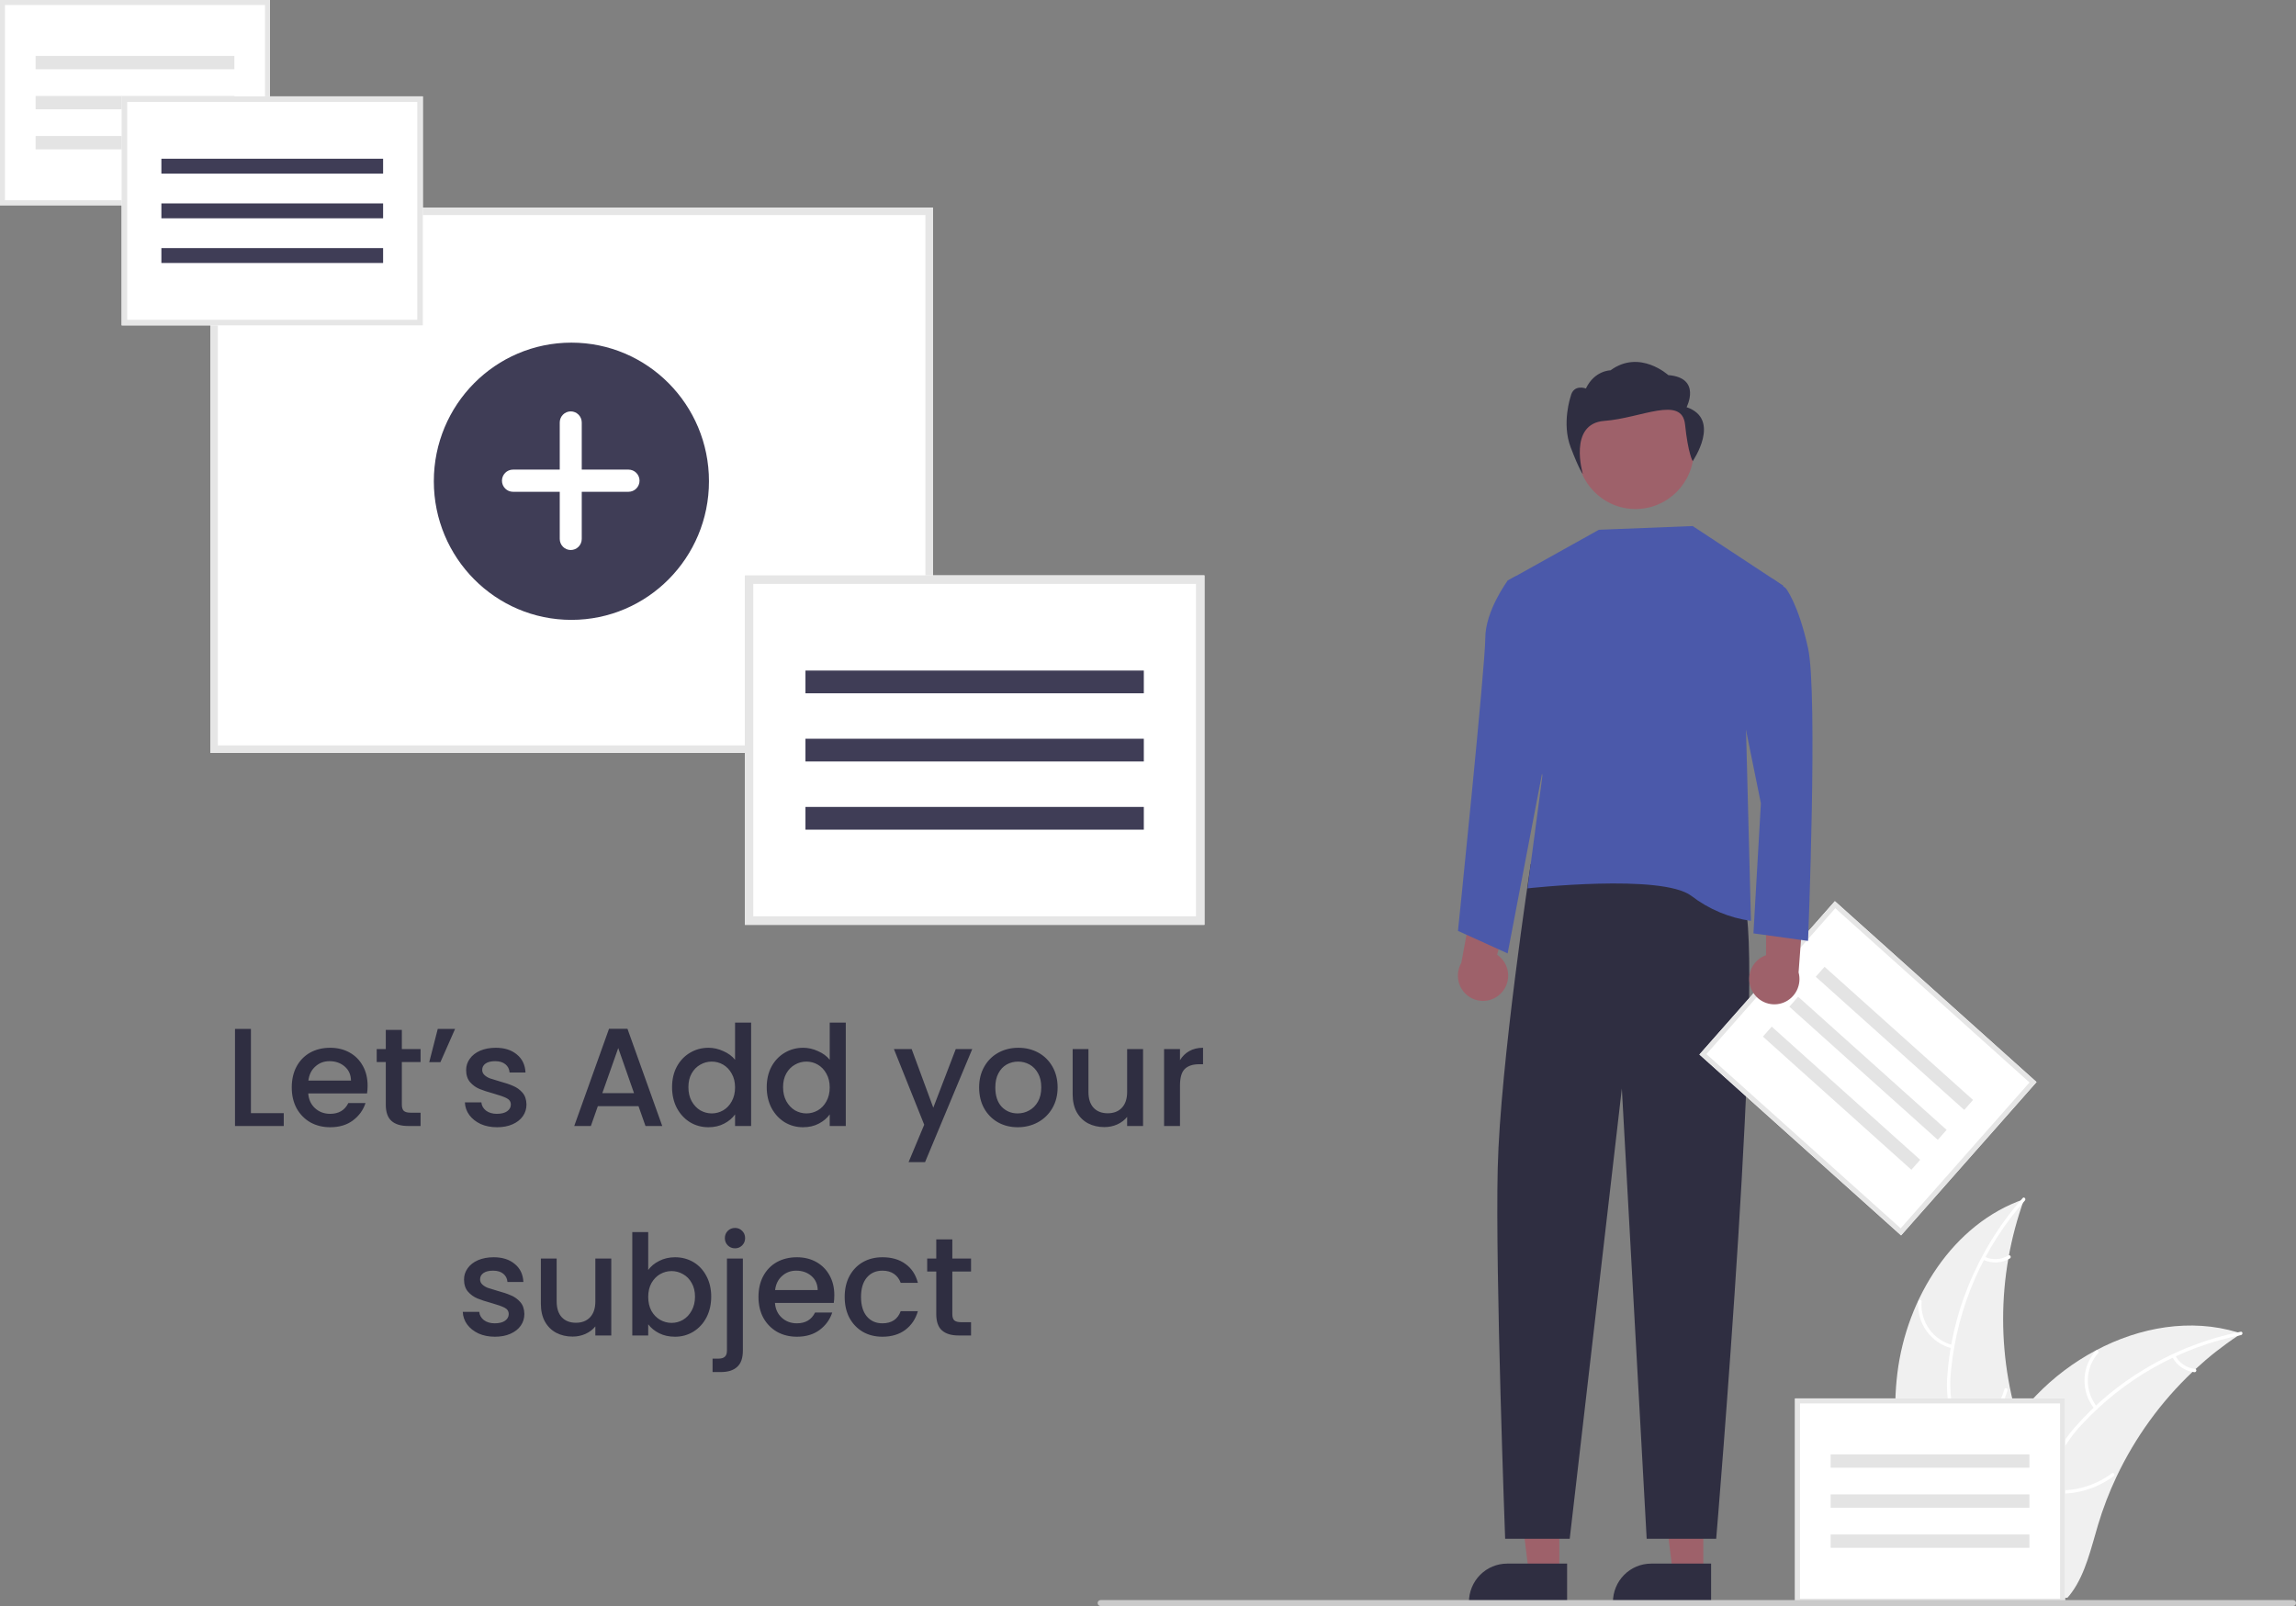 <svg width="263" height="184" viewBox="0 0 263 184" fill="none" xmlns="http://www.w3.org/2000/svg">
<rect x="0" y="0" width="263" height="184" fill="#808080" stroke="none"/>
<g clip-path="url(#clip0_948_412)">
<path d="M217.342 157.299C218.406 148.678 223.707 140.185 231.865 137.379C228.648 146.252 228.649 155.986 231.867 164.858C233.121 168.276 234.868 171.945 233.689 175.389C232.955 177.532 231.161 179.171 229.154 180.197C227.148 181.222 224.921 181.71 222.723 182.189L222.29 182.55C218.8 174.607 216.278 165.919 217.342 157.299Z" fill="#F0F0F0"/>
<path d="M231.946 137.542C227.195 142.907 224.243 149.644 223.507 156.796C223.322 158.332 223.378 159.889 223.674 161.408C224.009 162.879 224.729 164.232 225.759 165.327C226.699 166.368 227.78 167.323 228.452 168.576C228.787 169.222 228.982 169.932 229.026 170.66C229.069 171.388 228.959 172.117 228.703 172.799C228.109 174.515 226.939 175.914 225.748 177.242C224.425 178.716 223.027 180.227 222.465 182.181C222.397 182.418 222.036 182.298 222.104 182.061C223.083 178.66 226.358 176.729 227.92 173.666C228.649 172.237 228.955 170.577 228.272 169.069C227.674 167.75 226.56 166.764 225.6 165.719C224.58 164.665 223.831 163.376 223.419 161.963C223.048 160.464 222.932 158.912 223.077 157.374C223.35 153.906 224.161 150.502 225.483 147.288C226.971 143.611 229.072 140.218 231.695 137.255C231.857 137.072 232.108 137.36 231.946 137.542Z" fill="white"/>
<path d="M223.61 154.479C222.436 154.191 221.401 153.493 220.691 152.508C219.981 151.523 219.641 150.316 219.733 149.102C219.752 148.856 220.132 148.875 220.112 149.121C220.025 150.251 220.342 151.376 221.005 152.292C221.668 153.207 222.634 153.854 223.729 154.115C223.967 154.172 223.846 154.535 223.61 154.479Z" fill="white"/>
<path d="M225.213 164.863C227.334 163.587 228.899 161.553 229.597 159.165C229.666 158.929 230.027 159.049 229.958 159.285C229.227 161.768 227.594 163.882 225.384 165.205C225.174 165.331 225.004 164.988 225.213 164.863Z" fill="white"/>
<path d="M227.323 143.974C227.754 144.18 228.23 144.276 228.707 144.251C229.183 144.227 229.647 144.083 230.055 143.834C230.264 143.705 230.433 144.048 230.226 144.176C229.773 144.449 229.262 144.607 228.735 144.635C228.208 144.663 227.682 144.561 227.204 144.337C227.157 144.32 227.118 144.285 227.096 144.241C227.074 144.196 227.069 144.144 227.083 144.096C227.099 144.047 227.133 144.008 227.178 143.985C227.223 143.962 227.275 143.958 227.323 143.974Z" fill="white"/>
<path d="M256.732 152.777C256.603 152.861 256.475 152.945 256.347 153.032C254.629 154.17 253.005 155.448 251.492 156.851C251.374 156.958 251.255 157.068 251.14 157.178C247.531 160.598 244.583 164.664 242.447 169.169C241.599 170.962 240.887 172.818 240.318 174.72C239.533 177.347 238.888 180.259 237.333 182.408C237.173 182.634 237 182.849 236.814 183.054H222.76C222.728 183.038 222.696 183.025 222.664 183.009L222.103 183.035C222.125 182.934 222.151 182.831 222.174 182.731C222.186 182.673 222.202 182.614 222.215 182.556C222.225 182.518 222.234 182.479 222.241 182.443C222.244 182.43 222.247 182.417 222.25 182.408C222.257 182.372 222.267 182.34 222.273 182.307C222.414 181.729 222.559 181.151 222.709 180.572C222.709 180.569 222.709 180.569 222.712 180.566C223.863 176.162 225.389 171.815 227.522 167.841C227.586 167.721 227.65 167.599 227.72 167.479C228.691 165.693 229.806 163.99 231.052 162.386C231.737 161.511 232.466 160.671 233.235 159.869C235.228 157.802 237.53 156.064 240.058 154.719C245.099 152.037 250.934 151.009 256.321 152.647C256.459 152.689 256.594 152.731 256.732 152.777Z" fill="#F0F0F0"/>
<path d="M256.7 152.956C249.702 154.357 243.32 157.944 238.46 163.209C237.394 164.323 236.508 165.6 235.837 166.993C235.226 168.37 234.992 169.888 235.16 171.387C235.289 172.788 235.582 174.206 235.37 175.615C235.251 176.334 234.983 177.02 234.583 177.627C234.182 178.235 233.659 178.75 233.047 179.139C231.548 180.149 229.778 180.556 228.033 180.893C226.096 181.268 224.078 181.626 222.462 182.845C222.266 182.993 222.05 182.678 222.245 182.53C225.058 180.409 228.827 180.854 231.905 179.356C233.34 178.657 234.576 177.518 234.932 175.899C235.243 174.483 234.942 173.02 234.8 171.603C234.615 170.142 234.787 168.659 235.302 167.281C235.901 165.859 236.736 164.55 237.771 163.41C240.06 160.806 242.742 158.58 245.717 156.816C249.102 154.783 252.806 153.349 256.671 152.575C256.91 152.527 256.938 152.909 256.7 152.956Z" fill="white"/>
<path d="M239.926 161.421C239.16 160.479 238.751 159.294 238.773 158.077C238.794 156.859 239.244 155.689 240.042 154.776C240.205 154.591 240.496 154.837 240.334 155.021C239.589 155.871 239.17 156.961 239.152 158.094C239.135 159.228 239.52 160.33 240.238 161.203C240.394 161.393 240.081 161.609 239.926 161.421Z" fill="white"/>
<path d="M235.002 170.685C237.457 170.953 239.923 170.278 241.906 168.796C242.102 168.649 242.319 168.964 242.122 169.111C240.055 170.649 237.489 171.346 234.934 171.062C234.691 171.035 234.76 170.658 235.002 170.685Z" fill="white"/>
<path d="M249.166 155.286C249.387 155.713 249.71 156.078 250.105 156.347C250.501 156.617 250.956 156.784 251.431 156.832C251.675 156.857 251.605 157.233 251.363 157.209C250.839 157.153 250.336 156.968 249.898 156.671C249.461 156.374 249.102 155.973 248.854 155.504C248.827 155.462 248.817 155.411 248.826 155.362C248.835 155.312 248.862 155.268 248.902 155.238C248.944 155.209 248.995 155.198 249.044 155.207C249.094 155.216 249.138 155.245 249.166 155.286Z" fill="white"/>
<path d="M171.952 113.777C172.243 113.475 172.464 113.111 172.601 112.713C172.737 112.315 172.785 111.891 172.741 111.472C172.698 111.053 172.564 110.649 172.348 110.288C172.133 109.927 171.841 109.617 171.494 109.382L174.092 99.481L169.087 101.177L167.387 110.32C167.033 110.933 166.915 111.656 167.055 112.351C167.195 113.047 167.583 113.666 168.146 114.092C168.709 114.518 169.407 114.722 170.108 114.664C170.81 114.606 171.466 114.29 171.952 113.777Z" fill="#9E616A"/>
<path d="M195.111 180.285L191.625 180.285L189.966 166.732L195.112 166.732L195.111 180.285Z" fill="#9E616A"/>
<path d="M196.001 183.691L184.758 183.691V183.548C184.758 182.378 185.219 181.256 186.04 180.429C186.861 179.602 187.974 179.138 189.134 179.138L196.001 179.138L196.001 183.691Z" fill="#2F2E41"/>
<path d="M178.616 180.285L175.13 180.285L173.471 166.732L178.617 166.732L178.616 180.285Z" fill="#9E616A"/>
<path d="M179.506 183.691L168.263 183.691V183.548C168.263 182.378 168.724 181.256 169.545 180.429C170.366 179.602 171.479 179.138 172.639 179.138L179.506 179.138L179.506 183.691Z" fill="#2F2E41"/>
<path d="M176.677 98.625L175.339 98.997C175.339 98.997 171.842 121.84 171.558 133.878C171.274 145.915 172.411 176.296 172.411 176.296H179.806L185.778 124.706L188.622 176.296H196.585C196.585 176.296 202.273 108.656 199.713 103.211C197.154 97.765 176.677 98.625 176.677 98.625Z" fill="#2F2E41"/>
<path d="M187.344 58.318C191.034 58.318 194.026 55.304 194.026 51.585C194.026 47.866 191.034 44.852 187.344 44.852C183.654 44.852 180.663 47.866 180.663 51.585C180.663 55.304 183.654 58.318 187.344 58.318Z" fill="#9E616A"/>
<path d="M204.264 67.098L193.893 60.268L183.147 60.694L172.696 66.525L176.677 88.88L174.971 101.778C174.971 101.778 190.328 100.058 193.741 102.637C195.734 104.168 198.085 105.155 200.567 105.503L199.998 83.435L204.264 67.098Z" fill="#4B59AA"/>
<path d="M174.687 66.238L173.612 66.013L172.696 66.525C172.696 66.525 170.136 69.964 170.136 73.117C170.136 76.269 167.008 106.65 167.008 106.65L172.696 109.229L177.246 85.441L174.687 66.238Z" fill="#4B59AA"/>
<path d="M193.195 46.648C193.195 46.648 194.943 43.282 191.098 42.975C191.098 42.975 187.821 39.979 184.48 42.428C184.48 42.428 182.658 42.428 181.662 44.506C181.662 44.506 180.228 43.958 179.913 45.424C179.913 45.424 178.865 48.485 179.913 51.239C180.962 53.994 181.31 54.3 181.31 54.3C181.31 54.3 179.587 48.525 183.782 48.219C187.976 47.913 192.67 45.271 193.019 48.638C193.369 52.004 193.895 52.834 193.895 52.834C193.895 52.834 197.215 48.026 193.195 46.648Z" fill="#2F2E41"/>
<path d="M106.858 86.259H24.099V23.778H106.858V86.259Z" fill="white"/>
<path d="M106.858 86.259H24.099V23.778H106.858V86.259ZM24.952 24.638V85.399H106.005V24.638H24.952Z" fill="#E6E6E6"/>
<path d="M65.452 71.017C74.155 71.017 81.21 63.907 81.21 55.136C81.21 46.365 74.155 39.255 65.452 39.255C56.749 39.255 49.694 46.365 49.694 55.136C49.694 63.907 56.749 71.017 65.452 71.017Z" fill="#3F3D56"/>
<path d="M71.996 53.802H66.638V48.403C66.638 48.066 66.505 47.743 66.269 47.505C66.032 47.266 65.712 47.132 65.377 47.132C65.043 47.132 64.722 47.266 64.486 47.505C64.25 47.743 64.117 48.066 64.117 48.403V53.802H58.759C58.425 53.802 58.104 53.936 57.868 54.174C57.631 54.413 57.498 54.736 57.498 55.073C57.498 55.41 57.631 55.733 57.868 55.971C58.104 56.209 58.425 56.343 58.759 56.343H64.117V61.743C64.117 62.08 64.25 62.403 64.486 62.641C64.722 62.88 65.043 63.013 65.377 63.013C65.712 63.013 66.032 62.88 66.269 62.641C66.505 62.403 66.638 62.08 66.638 61.743V56.343H71.996C72.33 56.343 72.651 56.209 72.887 55.971C73.124 55.733 73.257 55.41 73.257 55.073C73.257 54.736 73.124 54.413 72.887 54.174C72.651 53.936 72.33 53.802 71.996 53.802Z" fill="white"/>
<path d="M30.925 23.517H0V0H30.925V23.517Z" fill="white"/>
<path d="M30.925 23.517H0V0H30.925V23.517ZM0.569 22.944H30.356V0.573H0.569V22.944Z" fill="#E6E6E6"/>
<path d="M26.846 6.405H4.079V7.935H26.846V6.405Z" fill="#E4E4E4"/>
<path d="M26.846 10.994H4.079V12.523H26.846V10.994Z" fill="#E4E4E4"/>
<path d="M26.846 15.583H4.079V17.112H26.846V15.583Z" fill="#E4E4E4"/>
<path d="M236.543 183.732H205.618V160.214H236.543V183.732Z" fill="white"/>
<path d="M236.543 183.732H205.618V160.214H236.543V183.732ZM206.187 183.159H235.975V160.788H206.187V183.159Z" fill="#E6E6E6"/>
<path d="M232.464 166.62H209.697V168.149H232.464V166.62Z" fill="#E4E4E4"/>
<path d="M232.464 171.208H209.697V172.738H232.464V171.208Z" fill="#E4E4E4"/>
<path d="M232.464 175.797H209.697V177.327H232.464V175.797Z" fill="#E4E4E4"/>
<path d="M217.763 141.534L194.664 120.812L210.179 103.246L233.278 123.968L217.763 141.534Z" fill="white"/>
<path d="M217.763 141.534L194.664 120.812L210.179 103.246L233.278 123.968L217.763 141.534ZM195.467 120.765L217.716 140.724L232.475 124.015L210.226 104.055L195.467 120.765Z" fill="#E6E6E6"/>
<path d="M209 110.763L207.991 111.906L224.997 127.161L226.006 126.019L209 110.763Z" fill="#E4E4E4"/>
<path d="M205.973 114.191L204.964 115.333L221.969 130.589L222.978 129.446L205.973 114.191Z" fill="#E4E4E4"/>
<path d="M202.945 117.618L201.936 118.761L218.942 134.016L219.951 132.874L202.945 117.618Z" fill="#E4E4E4"/>
<path d="M48.434 37.275H13.935V11.039H48.434V37.275Z" fill="white"/>
<path d="M48.434 37.275H13.935V11.039H48.434V37.275ZM14.57 36.635H47.8V11.679H14.57V36.635Z" fill="#E6E6E6"/>
<path d="M43.884 18.185H18.486V19.891H43.884V18.185Z" fill="#3F3D56"/>
<path d="M43.884 23.304H18.486V25.01H43.884V23.304Z" fill="#3F3D56"/>
<path d="M43.884 28.423H18.486V30.129H43.884V28.423Z" fill="#3F3D56"/>
<path d="M137.965 105.956H85.319V65.92H137.965V105.956Z" fill="white"/>
<path d="M137.965 105.956H85.319V65.92H137.965V105.956ZM86.287 104.98H136.997V66.896H86.287V104.98Z" fill="#E6E6E6"/>
<path d="M131.021 76.824H92.263V79.428H131.021V76.824Z" fill="#3F3D56"/>
<path d="M131.021 84.636H92.263V87.24H131.021V84.636Z" fill="#3F3D56"/>
<path d="M131.021 92.448H92.263V95.052H131.021V92.448Z" fill="#3F3D56"/>
<path d="M262.661 184H126.068C125.978 184 125.892 183.964 125.829 183.9C125.766 183.836 125.73 183.749 125.73 183.659C125.73 183.568 125.766 183.482 125.829 183.418C125.892 183.354 125.978 183.318 126.068 183.318H262.661C262.751 183.318 262.837 183.353 262.901 183.417C262.964 183.481 263 183.568 263 183.659C263 183.749 262.964 183.836 262.901 183.9C262.837 183.964 262.751 184 262.661 184Z" fill="#CACACA"/>
<path d="M200.728 113.561C200.525 113.193 200.403 112.785 200.373 112.365C200.343 111.944 200.405 111.523 200.554 111.129C200.703 110.735 200.936 110.38 201.237 110.087C201.537 109.794 201.898 109.57 202.293 109.433L202.31 99.191L206.714 102.129L206.022 111.404C206.208 112.088 206.137 112.818 205.825 113.453C205.512 114.089 204.979 114.587 204.326 114.853C203.674 115.118 202.947 115.134 202.284 114.896C201.621 114.658 201.067 114.183 200.728 113.561Z" fill="#9E616A"/>
<path d="M201.135 68.244L203.103 66.333L204.548 67.384C204.548 67.384 205.97 69.104 207.108 74.263C208.245 79.422 207.108 107.796 207.108 107.796L200.851 106.936L201.704 92.033L199.145 79.422L201.135 68.244Z" fill="#4B59AA"/>
<path d="M28.743 127.528H32.503V129H26.919V117.88H28.743V127.528ZM42.108 124.376C42.108 124.707 42.087 125.005 42.044 125.272H35.308C35.361 125.976 35.623 126.541 36.092 126.968C36.562 127.395 37.138 127.608 37.82 127.608C38.801 127.608 39.495 127.197 39.9 126.376H41.868C41.602 127.187 41.116 127.853 40.412 128.376C39.719 128.888 38.855 129.144 37.82 129.144C36.977 129.144 36.22 128.957 35.548 128.584C34.887 128.2 34.364 127.667 33.98 126.984C33.607 126.291 33.42 125.491 33.42 124.584C33.42 123.677 33.602 122.883 33.964 122.2C34.337 121.507 34.855 120.973 35.516 120.6C36.188 120.227 36.956 120.04 37.82 120.04C38.652 120.04 39.394 120.221 40.044 120.584C40.695 120.947 41.202 121.459 41.564 122.12C41.927 122.771 42.108 123.523 42.108 124.376ZM40.204 123.8C40.194 123.128 39.953 122.589 39.484 122.184C39.015 121.779 38.434 121.576 37.74 121.576C37.111 121.576 36.572 121.779 36.124 122.184C35.676 122.579 35.41 123.117 35.324 123.8H40.204ZM46.031 121.672V126.552C46.031 126.883 46.106 127.123 46.255 127.272C46.415 127.411 46.682 127.48 47.055 127.48H48.175V129H46.735C45.914 129 45.285 128.808 44.847 128.424C44.41 128.04 44.191 127.416 44.191 126.552V121.672H43.151V120.184H44.191V117.992H46.031V120.184H48.175V121.672H46.031ZM50.144 117.88H52.128L50.448 121.688H49.168L50.144 117.88ZM56.931 129.144C56.238 129.144 55.614 129.021 55.059 128.776C54.515 128.52 54.083 128.179 53.763 127.752C53.443 127.315 53.273 126.829 53.251 126.296H55.139C55.171 126.669 55.347 126.984 55.667 127.24C55.998 127.485 56.409 127.608 56.899 127.608C57.411 127.608 57.806 127.512 58.083 127.32C58.371 127.117 58.515 126.861 58.515 126.552C58.515 126.221 58.355 125.976 58.035 125.816C57.726 125.656 57.23 125.48 56.547 125.288C55.886 125.107 55.347 124.931 54.931 124.76C54.515 124.589 54.153 124.328 53.843 123.976C53.545 123.624 53.395 123.16 53.395 122.584C53.395 122.115 53.534 121.688 53.811 121.304C54.089 120.909 54.483 120.6 54.995 120.376C55.518 120.152 56.115 120.04 56.787 120.04C57.79 120.04 58.595 120.296 59.203 120.808C59.822 121.309 60.153 121.997 60.195 122.872H58.371C58.339 122.477 58.179 122.163 57.891 121.928C57.603 121.693 57.214 121.576 56.723 121.576C56.243 121.576 55.875 121.667 55.619 121.848C55.363 122.029 55.235 122.269 55.235 122.568C55.235 122.803 55.321 123 55.491 123.16C55.662 123.32 55.87 123.448 56.115 123.544C56.361 123.629 56.723 123.741 57.203 123.88C57.843 124.051 58.366 124.227 58.771 124.408C59.187 124.579 59.545 124.835 59.843 125.176C60.142 125.517 60.297 125.971 60.307 126.536C60.307 127.037 60.169 127.485 59.891 127.88C59.614 128.275 59.219 128.584 58.707 128.808C58.206 129.032 57.614 129.144 56.931 129.144ZM73.138 126.728H68.482L67.682 129H65.778L69.762 117.864H71.874L75.858 129H73.938L73.138 126.728ZM72.626 125.24L70.818 120.072L68.994 125.24H72.626ZM76.983 124.552C76.983 123.667 77.164 122.883 77.527 122.2C77.9 121.517 78.401 120.989 79.031 120.616C79.671 120.232 80.38 120.04 81.159 120.04C81.735 120.04 82.3 120.168 82.855 120.424C83.42 120.669 83.868 121 84.199 121.416V117.16H86.039V129H84.199V127.672C83.9 128.099 83.484 128.451 82.951 128.728C82.428 129.005 81.825 129.144 81.143 129.144C80.375 129.144 79.671 128.952 79.031 128.568C78.401 128.173 77.9 127.629 77.527 126.936C77.164 126.232 76.983 125.437 76.983 124.552ZM84.199 124.584C84.199 123.976 84.071 123.448 83.815 123C83.569 122.552 83.244 122.211 82.839 121.976C82.433 121.741 81.996 121.624 81.527 121.624C81.057 121.624 80.62 121.741 80.215 121.976C79.809 122.2 79.479 122.536 79.223 122.984C78.977 123.421 78.855 123.944 78.855 124.552C78.855 125.16 78.977 125.693 79.223 126.152C79.479 126.611 79.809 126.963 80.215 127.208C80.631 127.443 81.068 127.56 81.527 127.56C81.996 127.56 82.433 127.443 82.839 127.208C83.244 126.973 83.569 126.632 83.815 126.184C84.071 125.725 84.199 125.192 84.199 124.584ZM87.826 124.552C87.826 123.667 88.008 122.883 88.37 122.2C88.744 121.517 89.245 120.989 89.874 120.616C90.514 120.232 91.224 120.04 92.002 120.04C92.578 120.04 93.144 120.168 93.698 120.424C94.264 120.669 94.712 121 95.042 121.416V117.16H96.882V129H95.042V127.672C94.744 128.099 94.328 128.451 93.794 128.728C93.272 129.005 92.669 129.144 91.986 129.144C91.218 129.144 90.514 128.952 89.874 128.568C89.245 128.173 88.744 127.629 88.37 126.936C88.008 126.232 87.826 125.437 87.826 124.552ZM95.042 124.584C95.042 123.976 94.914 123.448 94.658 123C94.413 122.552 94.088 122.211 93.682 121.976C93.277 121.741 92.84 121.624 92.37 121.624C91.901 121.624 91.464 121.741 91.058 121.976C90.653 122.2 90.322 122.536 90.066 122.984C89.821 123.421 89.698 123.944 89.698 124.552C89.698 125.16 89.821 125.693 90.066 126.152C90.322 126.611 90.653 126.963 91.058 127.208C91.474 127.443 91.912 127.56 92.37 127.56C92.84 127.56 93.277 127.443 93.682 127.208C94.088 126.973 94.413 126.632 94.658 126.184C94.914 125.725 95.042 125.192 95.042 124.584ZM111.37 120.184L105.962 133.144H104.074L105.866 128.856L102.394 120.184H104.426L106.906 126.904L109.482 120.184H111.37ZM116.571 129.144C115.739 129.144 114.987 128.957 114.315 128.584C113.643 128.2 113.115 127.667 112.731 126.984C112.347 126.291 112.155 125.491 112.155 124.584C112.155 123.688 112.352 122.893 112.747 122.2C113.142 121.507 113.68 120.973 114.363 120.6C115.046 120.227 115.808 120.04 116.651 120.04C117.494 120.04 118.256 120.227 118.939 120.6C119.622 120.973 120.16 121.507 120.555 122.2C120.95 122.893 121.147 123.688 121.147 124.584C121.147 125.48 120.944 126.275 120.539 126.968C120.134 127.661 119.579 128.2 118.875 128.584C118.182 128.957 117.414 129.144 116.571 129.144ZM116.571 127.56C117.04 127.56 117.478 127.448 117.883 127.224C118.299 127 118.635 126.664 118.891 126.216C119.147 125.768 119.275 125.224 119.275 124.584C119.275 123.944 119.152 123.405 118.907 122.968C118.662 122.52 118.336 122.184 117.931 121.96C117.526 121.736 117.088 121.624 116.619 121.624C116.15 121.624 115.712 121.736 115.307 121.96C114.912 122.184 114.598 122.52 114.363 122.968C114.128 123.405 114.011 123.944 114.011 124.584C114.011 125.533 114.251 126.269 114.731 126.792C115.222 127.304 115.835 127.56 116.571 127.56ZM130.934 120.184V129H129.11V127.96C128.822 128.323 128.443 128.611 127.974 128.824C127.515 129.027 127.025 129.128 126.502 129.128C125.809 129.128 125.185 128.984 124.63 128.696C124.086 128.408 123.654 127.981 123.334 127.416C123.025 126.851 122.87 126.168 122.87 125.368V120.184H124.678V125.096C124.678 125.885 124.875 126.493 125.27 126.92C125.665 127.336 126.203 127.544 126.886 127.544C127.569 127.544 128.107 127.336 128.502 126.92C128.907 126.493 129.11 125.885 129.11 125.096V120.184H130.934ZM135.165 121.464C135.431 121.016 135.783 120.669 136.221 120.424C136.669 120.168 137.197 120.04 137.805 120.04V121.928H137.341C136.626 121.928 136.082 122.109 135.709 122.472C135.346 122.835 135.165 123.464 135.165 124.36V129H133.341V120.184H135.165V121.464ZM56.689 153.144C55.996 153.144 55.372 153.021 54.817 152.776C54.273 152.52 53.841 152.179 53.521 151.752C53.201 151.315 53.03 150.829 53.009 150.296H54.897C54.929 150.669 55.105 150.984 55.425 151.24C55.756 151.485 56.166 151.608 56.657 151.608C57.169 151.608 57.564 151.512 57.841 151.32C58.129 151.117 58.273 150.861 58.273 150.552C58.273 150.221 58.113 149.976 57.793 149.816C57.484 149.656 56.988 149.48 56.305 149.288C55.644 149.107 55.105 148.931 54.689 148.76C54.273 148.589 53.91 148.328 53.601 147.976C53.302 147.624 53.153 147.16 53.153 146.584C53.153 146.115 53.292 145.688 53.569 145.304C53.846 144.909 54.241 144.6 54.753 144.376C55.276 144.152 55.873 144.04 56.545 144.04C57.548 144.04 58.353 144.296 58.961 144.808C59.58 145.309 59.91 145.997 59.953 146.872H58.129C58.097 146.477 57.937 146.163 57.649 145.928C57.361 145.693 56.972 145.576 56.481 145.576C56.001 145.576 55.633 145.667 55.377 145.848C55.121 146.029 54.993 146.269 54.993 146.568C54.993 146.803 55.078 147 55.249 147.16C55.42 147.32 55.628 147.448 55.873 147.544C56.118 147.629 56.481 147.741 56.961 147.88C57.601 148.051 58.124 148.227 58.529 148.408C58.945 148.579 59.302 148.835 59.601 149.176C59.9 149.517 60.054 149.971 60.065 150.536C60.065 151.037 59.926 151.485 59.649 151.88C59.372 152.275 58.977 152.584 58.465 152.808C57.964 153.032 57.372 153.144 56.689 153.144ZM70.02 144.184V153H68.196V151.96C67.908 152.323 67.529 152.611 67.06 152.824C66.601 153.027 66.111 153.128 65.588 153.128C64.895 153.128 64.271 152.984 63.716 152.696C63.172 152.408 62.74 151.981 62.42 151.416C62.111 150.851 61.956 150.168 61.956 149.368V144.184H63.764V149.096C63.764 149.885 63.961 150.493 64.356 150.92C64.751 151.336 65.289 151.544 65.972 151.544C66.655 151.544 67.193 151.336 67.588 150.92C67.993 150.493 68.196 149.885 68.196 149.096V144.184H70.02ZM74.251 145.496C74.56 145.069 74.981 144.723 75.515 144.456C76.059 144.179 76.661 144.04 77.323 144.04C78.101 144.04 78.805 144.227 79.435 144.6C80.064 144.973 80.56 145.507 80.923 146.2C81.285 146.883 81.467 147.667 81.467 148.552C81.467 149.437 81.285 150.232 80.923 150.936C80.56 151.629 80.059 152.173 79.419 152.568C78.789 152.952 78.091 153.144 77.323 153.144C76.64 153.144 76.032 153.011 75.499 152.744C74.976 152.477 74.56 152.136 74.251 151.72V153H72.427V141.16H74.251V145.496ZM79.611 148.552C79.611 147.944 79.483 147.421 79.227 146.984C78.981 146.536 78.651 146.2 78.235 145.976C77.829 145.741 77.392 145.624 76.923 145.624C76.464 145.624 76.027 145.741 75.611 145.976C75.205 146.211 74.875 146.552 74.619 147C74.373 147.448 74.251 147.976 74.251 148.584C74.251 149.192 74.373 149.725 74.619 150.184C74.875 150.632 75.205 150.973 75.611 151.208C76.027 151.443 76.464 151.56 76.923 151.56C77.392 151.56 77.829 151.443 78.235 151.208C78.651 150.963 78.981 150.611 79.227 150.152C79.483 149.693 79.611 149.16 79.611 148.552ZM84.198 143.016C83.868 143.016 83.59 142.904 83.366 142.68C83.142 142.456 83.03 142.179 83.03 141.848C83.03 141.517 83.142 141.24 83.366 141.016C83.59 140.792 83.868 140.68 84.198 140.68C84.518 140.68 84.79 140.792 85.014 141.016C85.238 141.24 85.35 141.517 85.35 141.848C85.35 142.179 85.238 142.456 85.014 142.68C84.79 142.904 84.518 143.016 84.198 143.016ZM85.094 154.728C85.094 155.592 84.876 156.216 84.438 156.6C84.012 156.995 83.388 157.192 82.566 157.192H81.622V155.656H82.246C82.62 155.656 82.881 155.581 83.03 155.432C83.19 155.293 83.27 155.059 83.27 154.728V144.184H85.094V154.728ZM95.569 148.376C95.569 148.707 95.548 149.005 95.505 149.272H88.769C88.822 149.976 89.084 150.541 89.553 150.968C90.022 151.395 90.598 151.608 91.281 151.608C92.262 151.608 92.956 151.197 93.361 150.376H95.329C95.062 151.187 94.577 151.853 93.873 152.376C93.18 152.888 92.316 153.144 91.281 153.144C90.438 153.144 89.681 152.957 89.009 152.584C88.348 152.2 87.825 151.667 87.441 150.984C87.068 150.291 86.881 149.491 86.881 148.584C86.881 147.677 87.062 146.883 87.425 146.2C87.798 145.507 88.316 144.973 88.977 144.6C89.649 144.227 90.417 144.04 91.281 144.04C92.113 144.04 92.854 144.221 93.505 144.584C94.156 144.947 94.662 145.459 95.025 146.12C95.388 146.771 95.569 147.523 95.569 148.376ZM93.665 147.8C93.654 147.128 93.414 146.589 92.945 146.184C92.476 145.779 91.894 145.576 91.201 145.576C90.572 145.576 90.033 145.779 89.585 146.184C89.137 146.579 88.87 147.117 88.785 147.8H93.665ZM96.756 148.584C96.756 147.677 96.937 146.883 97.3 146.2C97.673 145.507 98.185 144.973 98.836 144.6C99.487 144.227 100.233 144.04 101.076 144.04C102.143 144.04 103.023 144.296 103.716 144.808C104.42 145.309 104.895 146.029 105.14 146.968H103.172C103.012 146.531 102.756 146.189 102.404 145.944C102.052 145.699 101.609 145.576 101.076 145.576C100.329 145.576 99.732 145.843 99.284 146.376C98.847 146.899 98.628 147.635 98.628 148.584C98.628 149.533 98.847 150.275 99.284 150.808C99.732 151.341 100.329 151.608 101.076 151.608C102.132 151.608 102.831 151.144 103.172 150.216H105.14C104.884 151.112 104.404 151.827 103.7 152.36C102.996 152.883 102.121 153.144 101.076 153.144C100.233 153.144 99.487 152.957 98.836 152.584C98.185 152.2 97.673 151.667 97.3 150.984C96.937 150.291 96.756 149.491 96.756 148.584ZM109.086 145.672V150.552C109.086 150.883 109.16 151.123 109.31 151.272C109.47 151.411 109.736 151.48 110.11 151.48H111.23V153H109.79C108.968 153 108.339 152.808 107.902 152.424C107.464 152.04 107.246 151.416 107.246 150.552V145.672H106.206V144.184H107.246V141.992H109.086V144.184H111.23V145.672H109.086Z" fill="#2F2E41"/>
</g>
<defs>
<clipPath id="clip0_948_412">
<rect width="263" height="184" fill="white"/>
</clipPath>
</defs>
</svg>
